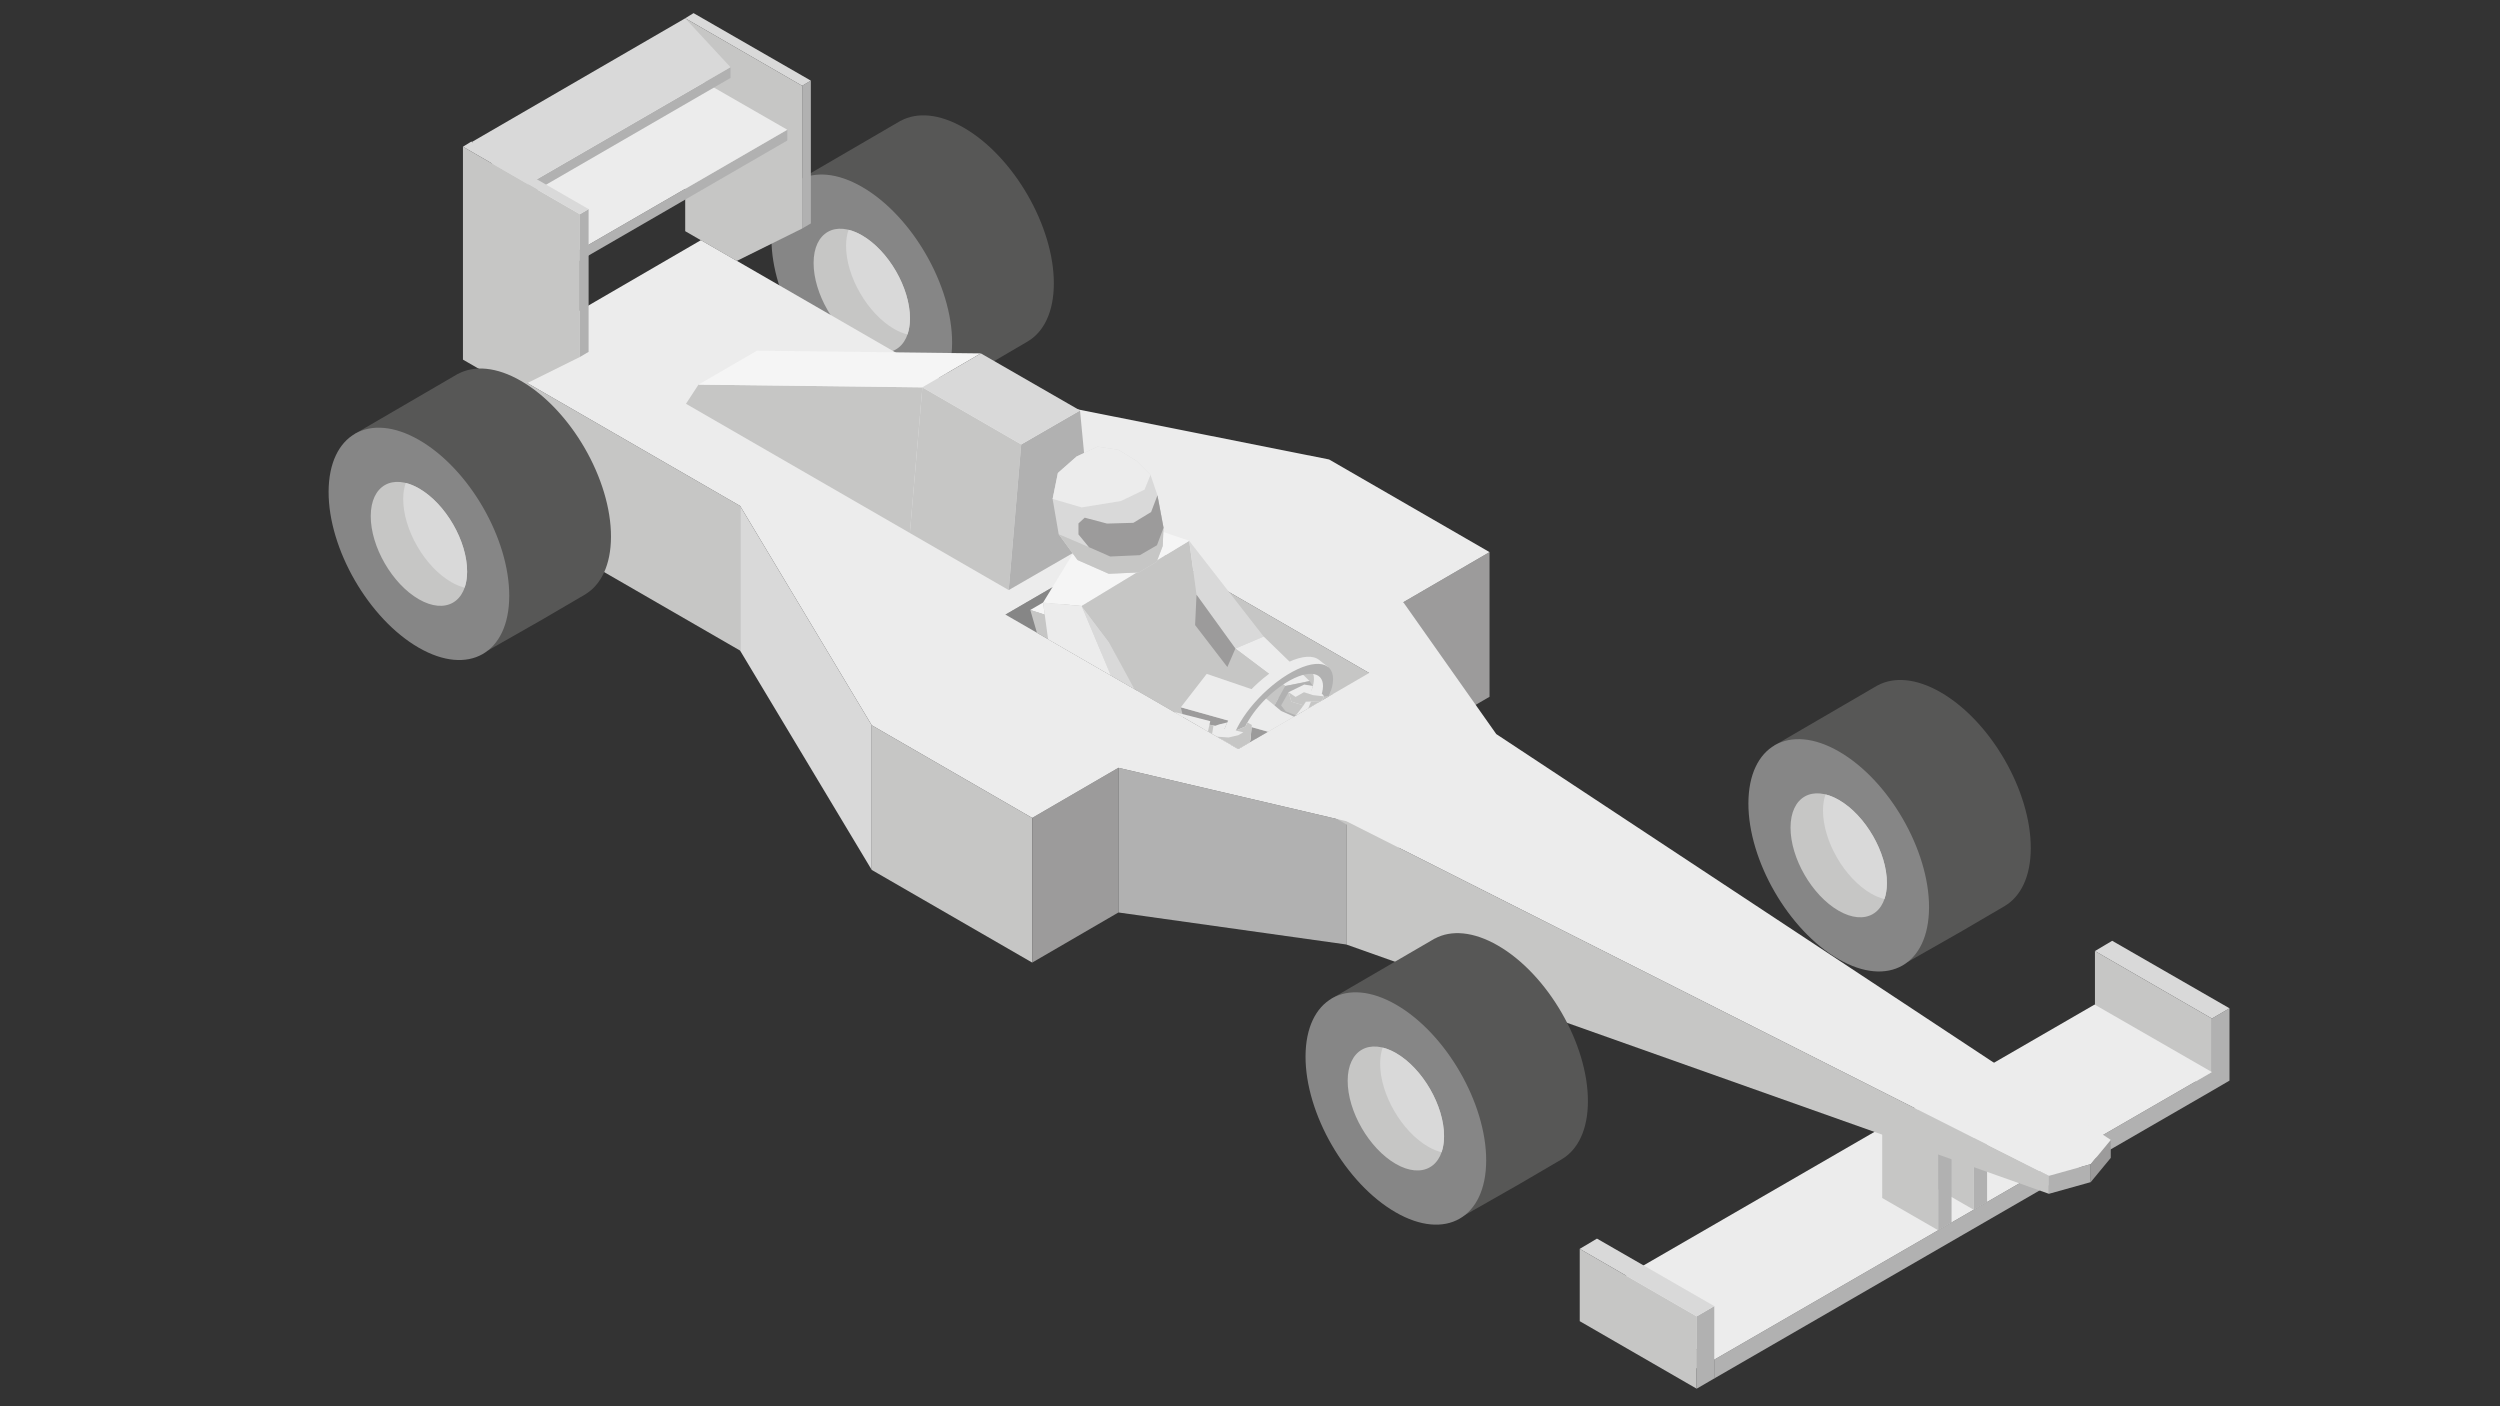 <?xml version="1.0" encoding="utf-8"?>
<!-- Generator: Adobe Illustrator 15.0.0, SVG Export Plug-In . SVG Version: 6.00 Build 0)  -->
<!DOCTYPE svg PUBLIC "-//W3C//DTD SVG 1.1//EN" "http://www.w3.org/Graphics/SVG/1.1/DTD/svg11.dtd">
<svg version="1.1" id="AMELIO-F1" xmlns="http://www.w3.org/2000/svg" xmlns:xlink="http://www.w3.org/1999/xlink" x="0px" y="0px"
	 width="1600px" height="900px" viewBox="0 0 1600 900" enable-background="new 0 0 1600 900" xml:space="preserve">
<rect x="0" y="0" width="1600" height="900" fill="#333333" stroke="none"/>
<g id="roue-back-left">
	<path fill="#575756" d="M674.459,181.537c0.102-36.688-25.688-81.364-57.619-99.791c-15.68-9.055-29.914-10.078-40.363-4.443
		l-0.022-0.04l-66.143,38.506l12.07,19.53c-0.005,0.296-0.022,0.581-0.022,0.88c-0.102,36.687,25.691,81.363,57.62,99.791
		c2.283,1.319,4.533,2.448,6.747,3.431l9.133,14.778l32.919-18.726c0.211-0.116,0.42-0.23,0.626-0.351l28.464-16.656l-0.006-0.009
		C668.08,212.343,674.408,199.601,674.459,181.537z"/>
	<g>
		<path fill="#868686" d="M551.728,119.628c-31.925-18.437-57.89-3.641-57.993,33.047c-0.104,36.686,25.689,81.362,57.62,99.791
			c31.926,18.432,57.891,3.638,57.993-33.048C609.452,182.728,583.658,138.053,551.728,119.628"/>
	</g>
	<g>
		<path fill="#C6C6C5" d="M551.643,150.61c-17.036-9.838-30.886-1.94-30.941,17.636c-0.056,19.569,13.707,43.403,30.741,53.234
			c17.029,9.833,30.886,1.94,30.941-17.631C582.438,184.277,568.677,160.442,551.643,150.61"/>
	</g>
	<path fill="#D9D9D9" d="M582.383,203.849c-0.011,3.87-0.569,7.281-1.58,10.192c-2.721-0.658-5.597-1.808-8.579-3.529
		c-17.03-9.831-30.795-33.665-30.739-53.233c0.011-3.896,0.59-7.3,1.622-10.209c2.71,0.669,5.572,1.831,8.535,3.542
		C568.677,160.442,582.438,184.277,582.383,203.849z"/>
</g>
<g id="roue-front-left">
	<path fill="#575756" d="M1299.696,542.897c0.103-36.69-25.687-81.364-57.618-99.792c-15.68-9.055-29.914-10.078-40.363-4.442
		l-0.021-0.041l-66.145,38.508l12.069,19.529c-0.005,0.295-0.021,0.579-0.021,0.877c-0.103,36.688,25.692,81.365,57.621,99.793
		c2.283,1.319,4.532,2.45,6.749,3.432l9.13,14.779l32.92-18.727c0.209-0.116,0.422-0.229,0.627-0.352l28.464-16.656l-0.005-0.01
		C1293.319,573.703,1299.648,560.96,1299.696,542.897z"/>
	<g>
		<path fill="#868686" d="M1176.969,480.986c-31.928-18.437-57.893-3.638-57.996,33.049c-0.103,36.686,25.689,81.362,57.62,99.791
			c31.925,18.431,57.89,3.638,57.993-33.047C1234.688,544.089,1208.896,499.413,1176.969,480.986"/>
	</g>
	<g>
		<path fill="#C6C6C5" d="M1176.881,511.969c-17.035-9.837-30.886-1.94-30.941,17.637c-0.055,19.568,13.707,43.402,30.741,53.234
			c17.029,9.832,30.886,1.94,30.94-17.632C1207.676,545.637,1193.914,521.802,1176.881,511.969"/>
	</g>
	<path fill="#D9D9D9" d="M1207.621,565.208c-0.01,3.871-0.568,7.281-1.576,10.191c-2.725-0.657-5.6-1.807-8.584-3.528
		c-17.029-9.829-30.794-33.663-30.737-53.234c0.011-3.896,0.59-7.301,1.621-10.209c2.712,0.671,5.574,1.831,8.536,3.541
		C1193.914,521.802,1207.676,545.637,1207.621,565.208z"/>
</g>
<g id="aileron-front">
	<g>
		<polygon fill="#C6C6C5" points="1415.607,651.872 1340.771,608.666 1340.771,654.949 1415.607,698.157 		"/>
		<polygon fill="#B1B1B1" points="1415.607,651.872 1426.873,645.304 1426.873,691.589 1415.607,698.157 		"/>
		<g>
			<polygon fill="#D9D9D9" points="1426.873,645.304 1351.795,602.099 1340.771,608.666 1415.607,651.872 			"/>
		</g>
	</g>
	<g>
		<polygon fill="#C6C6C5" points="1097.134,870.178 1022.299,826.971 1022.299,839.009 1097.134,882.217 		"/>
		<polygon fill="#B1B1B1" points="1097.134,870.178 1415.607,686.125 1415.607,698.163 1256.291,790.236 1097.134,882.217 		"/>
		<g>
			<polygon fill="#ECECEC" points="1415.607,686.125 1340.529,642.919 1022.299,826.971 1097.134,870.178 			"/>
		</g>
	</g>
	<g>
		<polygon fill="#C6C6C5" points="1085.867,842.479 1011.031,799.274 1011.031,845.557 1085.867,888.765 		"/>
		<polygon fill="#B1B1B1" points="1085.867,842.479 1097.134,835.911 1097.134,882.197 1085.867,888.765 		"/>
		<g>
			<polygon fill="#D9D9D9" points="1097.134,835.911 1022.056,792.704 1011.031,799.274 1085.867,842.479 			"/>
		</g>
	</g>
	<g>
		<polygon fill="#C6C6C5" points="1263.172,727.972 1227.34,707.317 1227.34,753.602 1263.172,774.255 		"/>
		<polygon fill="#B1B1B1" points="1263.172,727.972 1271.731,722.996 1271.731,769.281 1263.172,774.255 		"/>
		<g>
			<polygon fill="#D9D9D9" points="1271.731,722.996 1235.658,702.342 1227.34,707.317 1263.172,727.972 			"/>
		</g>
	</g>
	<g>
		<polygon fill="#C6C6C5" points="1240.441,735.81 1204.61,715.156 1204.61,766.724 1240.441,787.378 		"/>
		<polygon fill="#B1B1B1" points="1240.441,735.81 1249.001,730.836 1249.001,782.403 1240.441,787.378 		"/>
		<g>
			<polygon fill="#D9D9D9" points="1249.001,730.836 1212.929,710.182 1204.61,715.156 1240.441,735.81 			"/>
		</g>
	</g>
</g>
<g id="carrosserie">
	<polygon fill="#9C9B9B" points="953.303,445.941 953.303,353.352 898.121,385.421 898.121,478.011 	"/>
	<polygon fill="#C6C6C5" points="314.273,231.758 314.273,324.348 473.66,416.376 473.66,323.786 	"/>
	<polygon fill="#D9D9D9" points="557.917,556.763 557.917,464.172 473.66,323.786 473.66,416.376 	"/>
	<polygon fill="#C6C6C5" points="660.598,616.049 660.598,523.46 557.917,464.172 557.917,556.763 	"/>
	<polygon fill="#9C9B9B" points="715.779,583.979 715.779,491.389 660.598,523.46 660.598,616.049 	"/>
	<polygon fill="#B1B1B1" points="861.648,604.476 861.648,525.58 715.779,491.389 715.779,583.979 	"/>
	<polygon fill="#C6C6C5" points="727.229,344.668 727.229,450.023 895.182,546.993 895.182,441.644 	"/>
	<polygon fill="#C6C6C5" points="1311.312,764.038 1311.312,752.538 861.648,525.58 861.648,604.476 	"/>
	<polygon fill="#B1B1B1" points="1338.068,756.561 1338.068,745.06 1311.312,752.538 1311.312,764.038 	"/>
	<polygon fill="#868686" points="727.229,344.668 643.483,393.339 643.483,498.375 727.229,450.023 	"/>
	<polygon fill="#9C9B9B" points="1350.891,741.039 1350.891,729.538 1338.068,745.06 1338.068,756.561 	"/>
	<path fill="#ECECEC" d="M957.616,469.807l-59.495-84.386l55.182-32.069l-102.68-59.289L608.01,245.707l-159.382-92.025
		l-67.178,39.038l-67.177,39.039l159.387,92.028l84.257,140.386l102.682,59.288l55.181-32.071l145.869,34.191l449.664,226.958
		l26.756-7.479l12.822-15.521L957.616,469.807z M835.113,454.61l-42.619,24.767l-149.011-86.038l83.745-48.671l149.012,86.04
		L835.113,454.61z"/>
</g>
<g id="prise-air">
	<g>
		<polygon fill="#C6C6C5" points="590.325,247.906 447.033,246.164 439.028,258.426 582.321,341.128 		"/>
		<g>
			<polygon fill="#F5F5F5" points="627.694,226.176 484.463,224.436 447.033,246.164 590.325,247.906 			"/>
		</g>
	</g>
	<g>
		<polygon fill="#C6C6C5" points="653.574,284.422 590.325,247.906 582.321,341.14 645.57,377.656 		"/>
		<polygon fill="#B1B1B1" points="653.574,284.422 691.209,262.694 699.214,346.686 673.843,361.333 645.57,377.656 		"/>
		<g>
			<polygon fill="#D9D9D9" points="691.209,262.694 627.755,226.176 590.325,247.906 653.574,284.422 			"/>
		</g>
	</g>
</g>
<g id="siege-pilote">
	<defs>
		<polygon id="SVGID_1_" points="643.483,393.339 792.494,479.377 876.24,430.708 895.182,260.396 643.483,259.002 		"/>
	</defs>
	<clipPath id="SVGID_2_">
		<use xlink:href="#SVGID_1_"  overflow="visible"/>
	</clipPath>
	<g id="siege_2_" clip-path="url(#SVGID_2_)">
		<g>
			<g>
				<polygon fill="#B1B1B1" points="669.25,393.577 733.858,356.214 753.953,455.851 753.953,467.372 698.735,499.313 				"/>
				<polygon fill="#C6C6C5" points="669.25,393.577 659.387,390.37 689.922,495.279 698.735,499.313 698.735,487.818 				"/>
				<g>
					<polygon fill="#F5F5F5" points="733.858,356.214 723.72,353.005 659.387,390.37 669.25,393.577 					"/>
				</g>
			</g>
			<g>
				<polygon fill="#C6C6C5" points="759.648,516.995 698.735,487.82 698.735,499.301 759.648,528.477 				"/>
				<polygon fill="#B1B1B1" points="759.648,516.995 824.257,479.633 824.257,491.115 759.648,528.477 				"/>
				<g>
					<polygon fill="#F5F5F5" points="824.257,479.633 753.677,455.88 698.735,487.82 759.648,516.995 					"/>
				</g>
			</g>
		</g>
	</g>
	<g id="pilote" clip-path="url(#SVGID_2_)">
		<g>
			<polygon fill="#C6C6C5" points="692.251,387.842 761.082,346.113 765.772,380.638 764.344,411.12 772.304,431.274 
				775.152,449.687 757.286,479.617 732.618,471.975 724.339,439.532 709.656,410.891 			"/>
			<polygon fill="#C6C6C5" points="692.251,387.842 709.656,410.891 724.339,439.532 732.494,471.49 707.267,495.812 
				699.73,471.073 671.667,415.703 667.579,385.623 			"/>
			<polygon fill="#F5F5F5" points="692.251,387.842 667.579,385.623 686.083,355.259 707.592,341.893 736.99,337.898 
				761.082,346.113 			"/>
		</g>
		<g>
			<polygon fill="#ECECEC" points="883.344,539.53 894.459,526.531 918.33,525.371 920.36,533.276 905.066,543.71 			"/>
			<polygon fill="#B1B1B1" points="920.36,533.276 928.452,535.832 918.33,525.371 			"/>
			<polygon fill="#9C9B9B" points="905.066,543.71 920.36,533.276 928.452,535.832 913.623,549.684 			"/>
			<polygon fill="#C6C6C5" points="883.344,539.53 870.139,537.146 882.373,552.118 913.623,549.684 905.066,543.71 			"/>
			<polygon fill="#D9D9D9" points="835.005,480.683 815.103,488.396 830.667,508.953 851.702,507.487 			"/>
			<polygon fill="#B1B1B1" points="883.344,539.53 851.702,507.487 830.667,508.953 870.139,537.146 			"/>
			<polygon fill="#C6C6C5" points="894.459,526.531 849.727,469.07 835.005,480.683 851.702,507.487 883.344,539.53 			"/>
			<polygon fill="#D9D9D9" points="816.205,469.623 835.005,480.683 849.727,469.07 835.005,452.676 			"/>
			<polygon fill="#9C9B9B" points="755.715,452.676 816.205,469.623 835.005,480.683 815.103,488.396 763.454,484.001 			"/>
			<polygon fill="#ECECEC" points="772.304,431.274 835.005,452.676 816.205,469.623 755.715,452.676 			"/>
		</g>
		<g>
			<polygon fill="#D9D9D9" points="790.654,415.07 808.757,407.387 761.082,346.113 765.772,380.638 			"/>
			<polygon fill="#ECECEC" points="822.54,439.043 838.136,435.888 808.757,407.387 790.654,415.07 			"/>
			<polygon fill="#C6C6C5" points="790.654,415.07 822.54,439.043 815.652,451.445 785.509,426.917 			"/>
			<polygon fill="#9C9B9B" points="765.772,380.638 764.862,400.054 785.509,426.917 790.654,415.07 			"/>
			<polyline fill="#B1B1B1" points="838.136,435.888 840.259,439.024 836.692,452.676 829.425,459.237 819.912,455.016 
				815.652,451.445 822.54,439.043 			"/>
		</g>
		<polygon fill="#C6C6C5" points="824.671,443.018 819.915,451.445 822.877,455.315 833.109,459.237 841.335,451.128 
			841.335,440.301 836.316,440.301 		"/>
		<g>
			<polygon fill="#ECECEC" points="825.354,573.771 838.517,560.842 854.969,566.267 840.858,575.145 			"/>
			<polygon fill="#9C9B9B" points="840.166,590.558 840.858,575.145 854.969,566.267 860.87,574.536 			"/>
			<polygon fill="#C6C6C5" points="822.39,592.974 813.854,571.154 825.354,573.771 840.858,575.145 840.166,590.558 			"/>
			<polygon fill="#C6C6C5" points="780.329,514.206 790.572,531.3 825.354,573.771 838.517,560.842 797.134,496.955 			"/>
			<polygon fill="#D9D9D9" points="762.4,518.037 780.329,514.206 790.572,531.3 774.915,537.781 			"/>
			<polygon fill="#B1B1B1" points="825.354,573.771 790.572,531.3 774.915,537.781 813.854,571.154 			"/>
			<polygon fill="#D9D9D9" points="767.227,497.188 784.092,481.496 797.134,496.955 780.329,514.206 			"/>
			<polygon fill="#C6C6C5" points="699.73,471.073 767.227,497.188 780.329,514.206 762.4,518.037 707.267,495.812 			"/>
			<polygon fill="#ECECEC" points="767.227,497.188 784.092,481.496 749.647,458.127 699.73,471.073 			"/>
		</g>
		<g>
			<path fill="#ECECEC" d="M795.361,462.364l21.97-24.313l21.305-9.544l8.422-1.373l3.119-0.108l-5.897-4.631h-0.006
				c-3.729-3.056-10.646-2.845-19.697,1.36c-17.204,7.989-35.589,27.358-41.065,43.261c-2.454,7.131-1.888,12.345,1.026,15.216
				l-0.01,0.005l0.07,0.053c0.37,0.358,0.776,0.681,1.221,0.964l5.762,4.537L795.361,462.364z"/>
			<path fill="#ECECEC" d="M814.662,480.941l19.305-14.153l13.392-19.556v-11.91c0,0-0.131-2.915-0.048-4.129l-7.197-0.698
				c1.16,2.434,1.102,5.966-0.438,10.437c-4.397,12.768-19.159,28.321-32.973,34.736c-6.136,2.85-11.046,3.413-14.231,2.045
				l3.022,6.71c0.735-0.132,7.801,0.714,7.801,0.714L814.662,480.941z"/>
			<g>
				<path fill="#B1B1B1" d="M812.511,480.229c-13.812,6.415-21.448,1.266-17.052-11.503c4.396-12.771,19.156-28.32,32.971-34.735
					c13.811-6.415,21.449-1.267,17.053,11.503C841.088,458.261,826.326,473.812,812.511,480.229 M830.385,428.314
					c-17.204,7.989-35.589,27.357-41.064,43.263c-5.473,15.899,4.036,22.315,21.239,14.325
					c17.203-7.989,35.587-27.359,41.061-43.259C857.096,426.739,847.587,420.325,830.385,428.314"/>
			</g>
		</g>
		<polygon fill="#ECECEC" points="771.659,463.432 777.759,464.483 780.509,463.542 785.43,462.364 783.691,466.506 
			786.821,467.559 790.942,467.559 797.012,464.961 798.354,462.364 801.162,463.984 800.306,473.555 798.107,479.871 
			792.472,483.708 786.917,485.137 773.858,482.654 765.538,479.617 		"/>
		<polygon fill="#C6C6C5" points="777.11,471.343 786.293,471.992 792.472,470.536 795.761,468.69 790.942,467.559 797.012,464.961 
			798.354,462.364 801.162,463.984 800.306,473.555 798.107,479.871 792.472,483.708 786.917,485.137 773.858,482.654 
			767.227,480.234 770.798,463.145 776.66,464.295 775.523,470.909 		"/>
		<g>
			<polygon fill="#D9D9D9" points="721.451,457.307 692.251,387.842 709.656,410.891 731.108,450.448 			"/>
			<polygon fill="#ECECEC" points="721.451,457.307 731.108,450.448 774.564,461.542 772.363,471.343 			"/>
			<polygon fill="#D9D9D9" points="702.12,466.2 721.451,457.307 715.423,476.051 			"/>
			<polygon fill="#ECECEC" points="667.579,385.623 692.251,387.842 721.451,457.307 702.12,466.2 671.667,415.703 			"/>
			<polygon fill="#C6C6C5" points="715.423,476.051 721.451,457.307 772.363,471.343 768.927,486.679 			"/>
		</g>
		<polygon fill="#D9D9D9" points="689.633,358.427 677.55,341.875 673.675,319.303 677.037,302.71 689.027,292.142 702.417,285.85 
			715.71,287.838 727.324,294.916 736.333,303.918 740.768,317.009 744.656,337.769 744.146,349.423 740.29,359.473 728.83,366.358 
			709.597,367.219 		"/>
		<polygon fill="#C6C6C5" points="739.715,342.066 724.796,349.526 701.077,348.187 696.881,350.146 677.55,341.875 
			689.633,358.427 709.597,367.219 728.83,366.358 740.29,359.473 744.146,349.423 744.656,337.769 740.768,317.009 		"/>
		<polygon fill="#9C9B9B" points="740.768,317.009 736.719,327.691 725.364,334.606 708.511,335.084 694.218,331.307 
			690.222,334.988 690.222,342.041 696.881,350.146 710.536,356.167 729.483,355.314 740.457,348.952 744.656,337.769 		"/>
		<polygon fill="#ECECEC" points="673.675,319.303 692.251,324.741 717.438,320.643 732.494,313.374 736.333,303.918 
			727.324,294.916 715.71,287.838 702.417,285.85 689.027,292.142 677.037,302.71 		"/>
		<polygon fill="#C6C6C5" points="839.805,447.166 835.501,457.816 843.439,461.342 847.358,460.339 853.769,445.752 
			851.829,442.014 850.518,445.274 		"/>
		<polygon fill="#ECECEC" points="824.671,443.018 826.548,449.1 834.208,451.445 835.642,449.087 839.467,448.96 845.78,448.751 
			847.468,445.675 846.114,444.017 842.336,443.347 839.28,442.014 840.259,439.024 834.713,438.111 		"/>
		<polygon fill="#C6C6C5" points="824.671,443.018 829.186,446.026 834.542,443.018 840.259,444.88 847.468,445.675 845.78,448.751 
			835.642,449.087 834.208,451.445 826.548,449.1 		"/>
	</g>
</g>
<g id="aileron-back">
	<g>
		<polygon fill="#C6C6C5" points="513.366,54.894 438.531,11.688 438.531,147.957 471.531,167.009 513.366,146.269 		"/>
		<polygon fill="#B1B1B1" points="513.366,54.894 518.951,51.607 518.951,142.982 513.366,146.269 		"/>
		<g>
			<polygon fill="#D9D9D9" points="518.951,51.607 443.873,8.4 438.531,11.688 513.366,54.894 			"/>
		</g>
	</g>
	<g>
		<polygon fill="#B1B1B1" points="367.238,162.107 503.875,83.038 503.875,89.929 435.477,129.51 367.238,168.998 		"/>
		<g>
			<polygon fill="#ECECEC" points="503.875,83.038 447.738,50.767 311.344,129.836 367.238,162.107 			"/>
		</g>
	</g>
	<g>
		<polygon fill="#B1B1B1" points="330.88,122.081 467.516,43.01 467.516,49.901 399.118,89.482 330.88,128.971 		"/>
		<g>
			<polygon fill="#D9D9D9" points="467.516,43.01 438.51,11.725 302.116,90.794 330.88,122.081 			"/>
		</g>
	</g>
	<g>
		<polygon fill="#C6C6C5" points="371.126,137.103 296.291,93.897 296.291,230.166 329.291,249.218 371.126,228.478 		"/>
		<polygon fill="#B1B1B1" points="371.126,137.103 376.711,133.816 376.711,225.19 371.126,228.478 		"/>
		<g>
			<polygon fill="#D9D9D9" points="376.711,133.816 301.633,90.609 296.291,93.897 371.126,137.103 			"/>
		</g>
	</g>
</g>
<g id="roue-front-right">
	<path fill="#575756" d="M1016.268,704.924c0.104-36.689-25.686-81.364-57.618-99.791c-15.68-9.058-29.913-10.079-40.362-4.444
		l-0.021-0.04l-66.144,38.508l12.07,19.529c-0.007,0.295-0.024,0.579-0.024,0.879c-0.1,36.687,25.693,81.363,57.62,99.792
		c2.286,1.317,4.534,2.447,6.75,3.43l9.131,14.779l32.921-18.726c0.208-0.115,0.42-0.23,0.626-0.351l28.463-16.654l-0.006-0.012
		C1009.891,735.729,1016.219,722.987,1016.268,704.924z"/>
	<g>
		<path fill="#868686" d="M893.538,643.011c-31.926-18.435-57.891-3.639-57.994,33.051c-0.103,36.686,25.688,81.36,57.62,99.791
			c31.925,18.43,57.892,3.638,57.994-33.05C951.262,706.114,925.467,661.438,893.538,643.011"/>
	</g>
	<g>
		<path fill="#C6C6C5" d="M893.453,673.994c-17.036-9.837-30.885-1.939-30.942,17.638c-0.055,19.568,13.707,43.403,30.741,53.234
			c17.03,9.832,30.886,1.94,30.942-17.632C924.247,707.661,910.486,683.826,893.453,673.994"/>
	</g>
	<path fill="#D9D9D9" d="M924.194,727.234c-0.013,3.87-0.569,7.28-1.579,10.191c-2.723-0.659-5.598-1.809-8.581-3.529
		c-17.03-9.831-30.796-33.665-30.737-53.234c0.009-3.896,0.588-7.298,1.621-10.208c2.709,0.67,5.571,1.831,8.535,3.54
		C910.486,683.826,924.247,707.661,924.194,727.234z"/>
</g>
<g id="roue-back-right">
	<path fill="#575756" d="M391.031,343.562c0.101-36.689-25.688-81.363-57.62-99.791c-15.679-9.055-29.912-10.077-40.362-4.441
		l-0.023-0.041l-66.144,38.507l12.071,19.53c-0.005,0.295-0.022,0.58-0.022,0.879c-0.103,36.687,25.691,81.363,57.62,99.791
		c2.283,1.318,4.533,2.449,6.748,3.43l9.132,14.778l32.919-18.725c0.211-0.116,0.421-0.23,0.627-0.35l28.464-16.657l-0.005-0.01
		C384.651,374.369,390.98,361.626,391.031,343.562z"/>
	<g>
		<path fill="#868686" d="M268.3,281.653c-31.926-18.436-57.89-3.64-57.994,33.048c-0.103,36.685,25.689,81.361,57.62,99.791
			c31.926,18.431,57.892,3.639,57.993-33.048C326.022,344.754,300.229,300.079,268.3,281.653"/>
	</g>
	<g>
		<path fill="#C6C6C5" d="M268.213,312.635c-17.035-9.837-30.885-1.94-30.941,17.637c-0.055,19.568,13.708,43.402,30.741,53.233
			c17.03,9.833,30.885,1.941,30.942-17.63C299.009,346.303,285.249,322.467,268.213,312.635"/>
	</g>
	<path fill="#D9D9D9" d="M298.955,365.875c-0.01,3.869-0.57,7.28-1.58,10.191c-2.722-0.659-5.597-1.808-8.58-3.53
		c-17.03-9.83-30.795-33.665-30.739-53.234c0.012-3.896,0.59-7.299,1.621-10.209c2.711,0.67,5.573,1.832,8.536,3.542
		C285.249,322.467,299.009,346.303,298.955,365.875z"/>
</g>
</svg>
